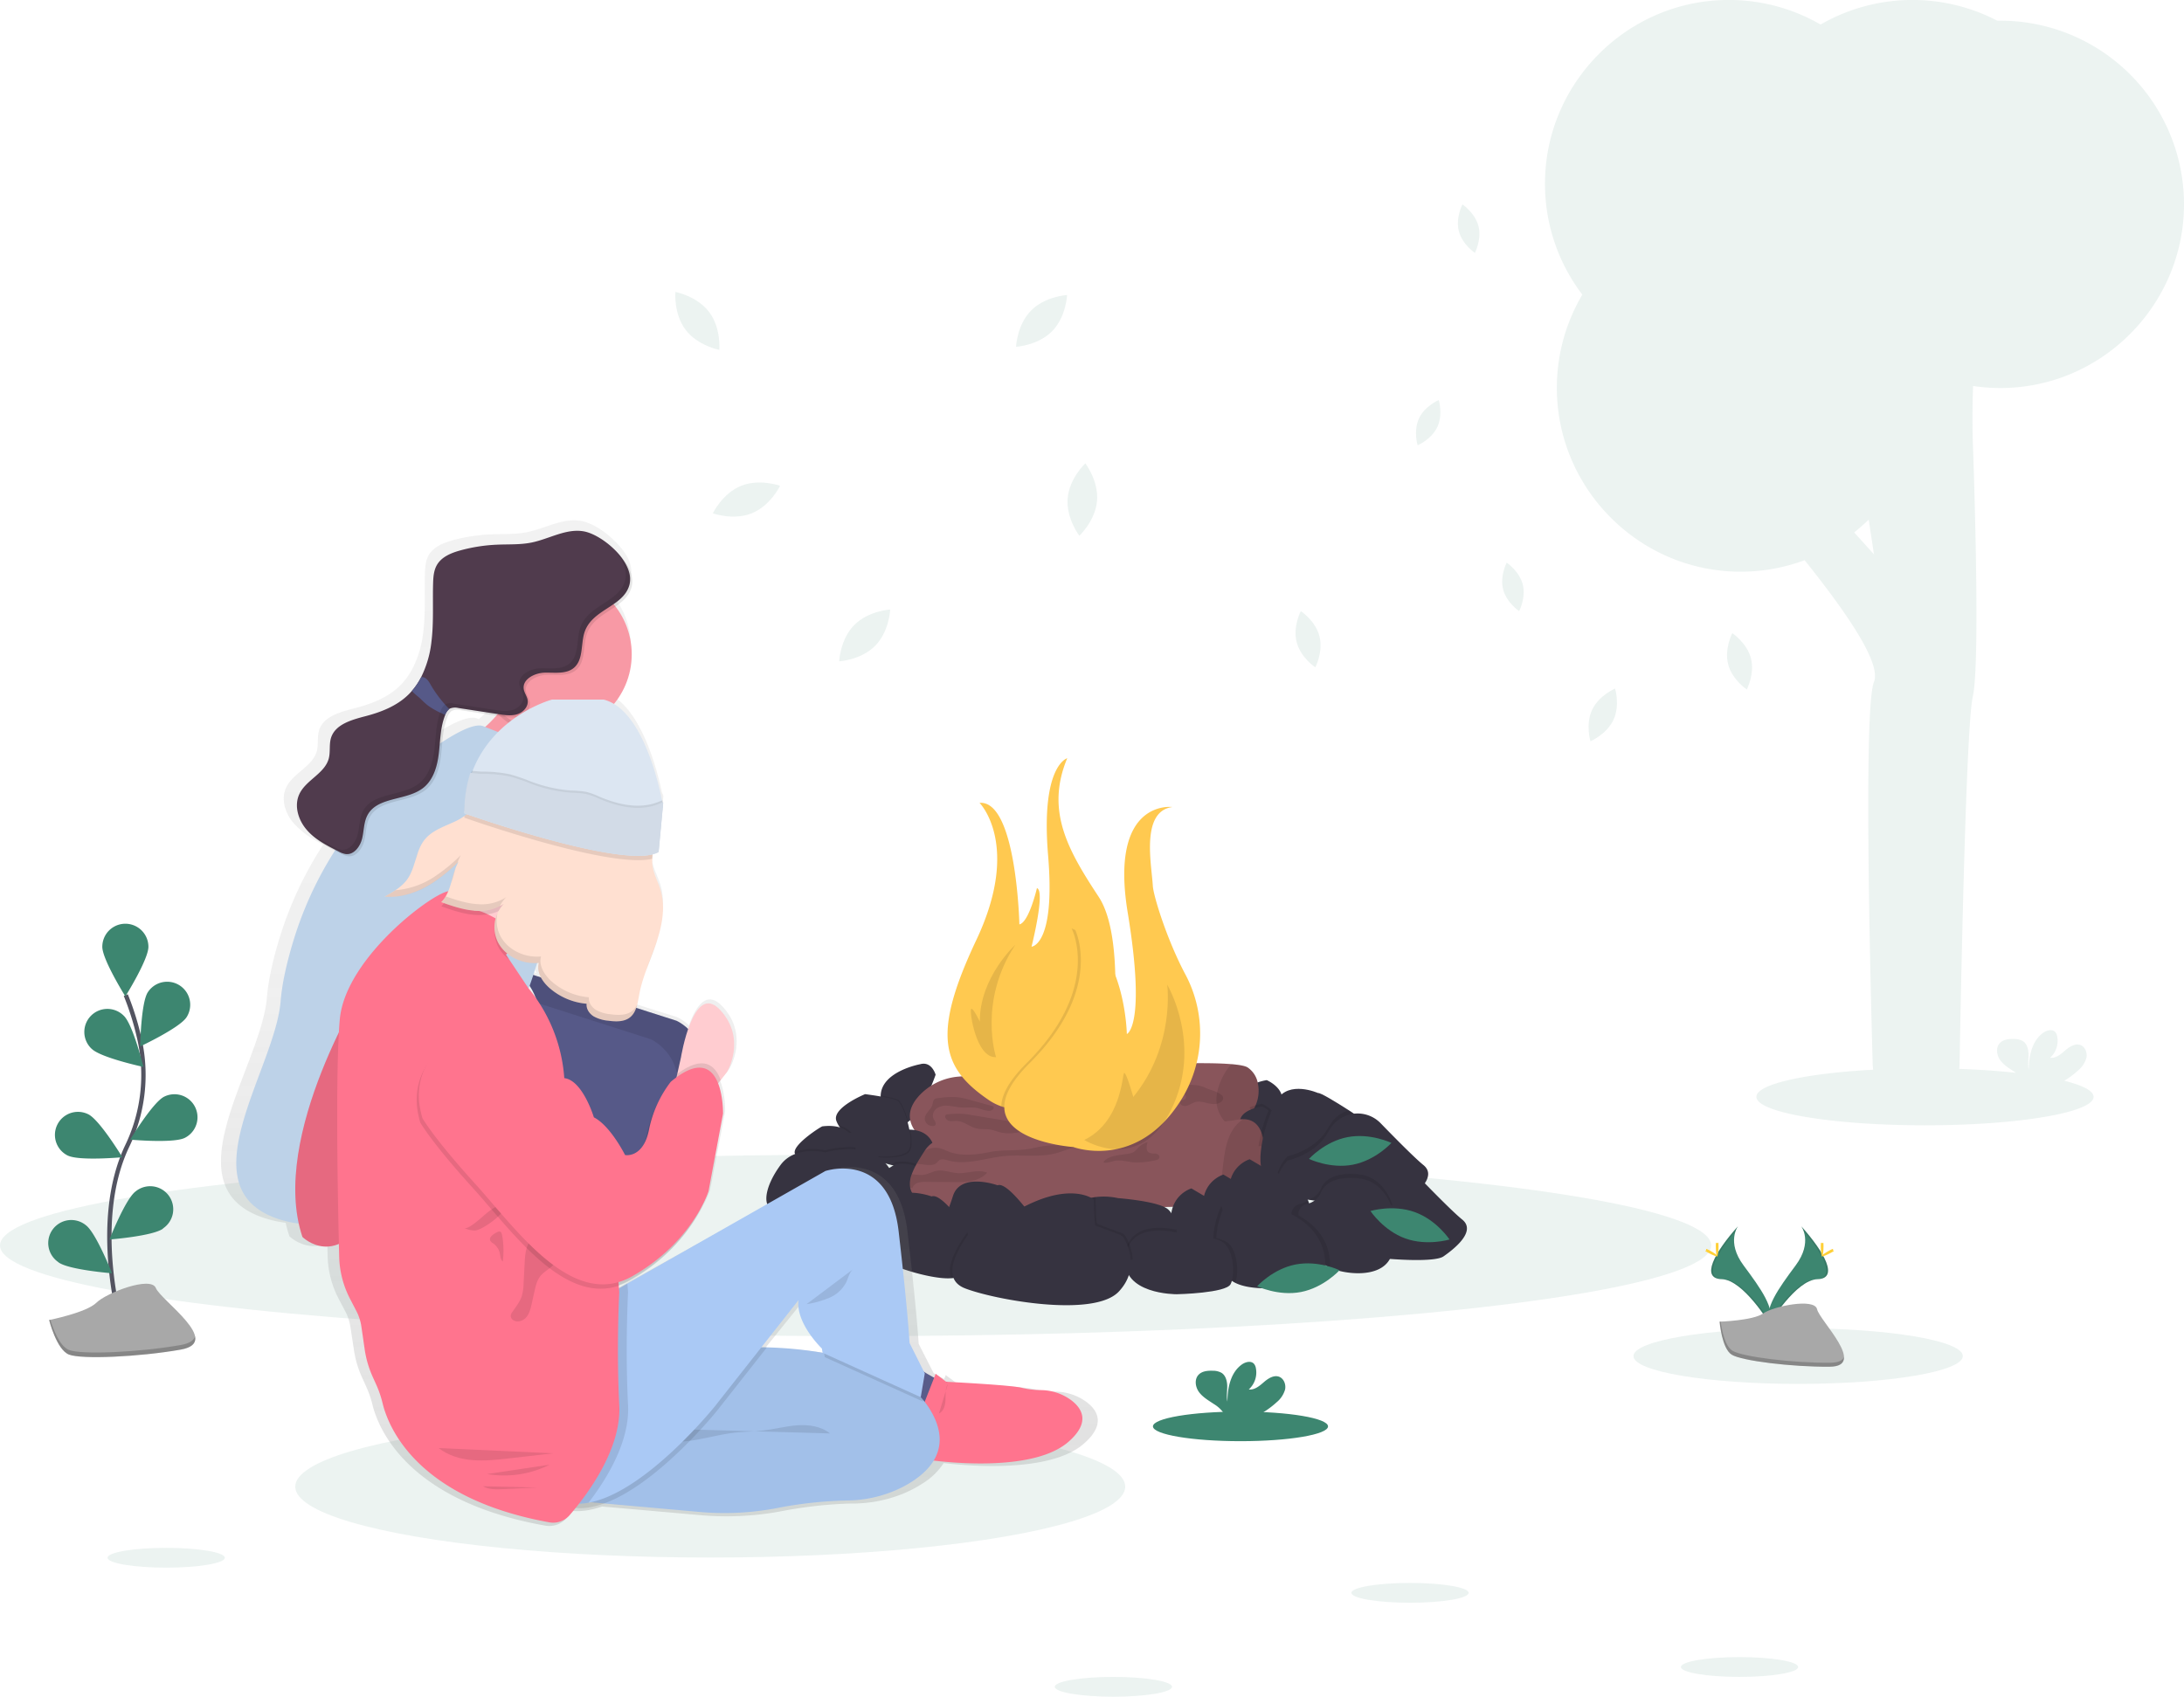 <svg id="8b0efd5e-619a-464c-9591-bf277b0ba358" xmlns="http://www.w3.org/2000/svg" xmlns:xlink="http://www.w3.org/1999/xlink" width="1003.17" height="779.53" viewBox="0 0 1003.17 779.53"><defs><linearGradient id="8358023a-55f2-438a-90c0-a1f9dd33c109" x1="401.27" y1="761.32" x2="401.27" y2="299.32" gradientUnits="userSpaceOnUse"><stop offset="0" stop-color="gray" stop-opacity="0.25"/><stop offset="0.54" stop-color="gray" stop-opacity="0.12"/><stop offset="1" stop-color="gray" stop-opacity="0.1"/></linearGradient></defs><title>campfire</title><ellipse cx="825.94" cy="623.03" rx="75.64" ry="12.79" fill="#3d8670" opacity="0.1"/><ellipse cx="326.23" cy="683.03" rx="190.62" ry="32.56" fill="#3d8670" opacity="0.1"/><ellipse cx="392.99" cy="572.19" rx="392.99" ry="41.68" fill="#3d8670" opacity="0.1"/><path d="M528.16,554s-5.62,16.7-12.57,21.61c-3.23,2.29-6.76,2-10.13-3.69a15.51,15.51,0,0,1-2.53-8.31c.32-11.18,18.09-14.43,18.09-14.43C526.42,547.62,528.16,554,528.16,554Z" transform="translate(-98.41 -60.23)" fill="#363340"/><path d="M686,569.53a18.54,18.54,0,0,1-2,2.7c-4,4.53-7.88,2.72-11.65-3.19q-.61-1-1.23-2.07c-4.76-8.6,9.15-10.49,9.15-10.49S691.09,561.11,686,569.53Z" transform="translate(-98.41 -60.23)" fill="#363340"/><path d="M663.42,577.71l-.23,0c-30.52,6.42-116.06,22.75-136.86,9-14.31-9.47-10.73-18.19-4.85-24a27.73,27.73,0,0,1,17.27-7.85C562,553,639,547,664.11,549.15c3.73.32,6.31.81,7.4,1.53a11.14,11.14,0,0,1,4.65,7.22A16.72,16.72,0,0,1,663.42,577.71Z" transform="translate(-98.41 -60.23)" fill="#89555b"/><path d="M663.42,577.71a15.42,15.42,0,0,1-5.95-9.1c-1-4.78.54-9.73,2.79-14.05a22,22,0,0,1,3.85-5.41c3.73.32,6.31.81,7.4,1.53a11.14,11.14,0,0,1,4.65,7.22A16.72,16.72,0,0,1,663.42,577.71Z" transform="translate(-98.41 -60.23)" opacity="0.1"/><path d="M523.19,574.06c.16-2.48,2.94-4,3.56-6.43.21-.8.21-1.73.81-2.28a2.74,2.74,0,0,1,1.56-.54,38.16,38.16,0,0,1,9.11-.48,37.32,37.32,0,0,1,5.91,1.3l9.74,2.69a1.56,1.56,0,0,1,.75.37c.64.7-.44,1.72-1.38,1.84-2,.24-3.87-.77-5.82-1.2-2.58-.57-5.26-.11-7.89-.32-1.9-.14-3.76-.63-5.66-.76a7.65,7.65,0,0,0-5.41,1.36c-1.47,1.21-2.12,3.55-1,5.1s1.19,3.24-1.44,2.78A3.45,3.45,0,0,1,523.19,574.06Z" transform="translate(-98.41 -60.23)" opacity="0.1"/><path d="M534.18,575.15c1.18.38,2.46.05,3.7.09,3.24.1,5.88,2.65,9,3.42,2.09.5,4.31.19,6.44.55,1.55.26,3,.88,4.55,1.25,4.84,1.19,9.92-.12,14.63-1.71-.35-1.47-2.13-2-3.62-2.22l-24.25-4a31.85,31.85,0,0,0-9.08-.48c-.79.09-2.57,0-2.92.7C532.19,573.68,533.4,574.91,534.18,575.15Z" transform="translate(-98.41 -60.23)" opacity="0.1"/><path d="M641.43,558.5c-2.85-.25-5.58-1.25-8.4-1.75s-5.94-.42-8.26,1.25c4.48,3.11,10.25,3.45,15.65,4.24a4.51,4.51,0,0,1,2,.62,1.63,1.63,0,0,1,.69,1.82c-.36.91-1.58,1-2.56,1a1.85,1.85,0,0,0,1,2.49,3.88,3.88,0,0,0,3-.3,21.89,21.89,0,0,1,2.78-1.29c2-.6,4.15.11,6.2.57s4.47.57,6-.89a2.15,2.15,0,0,0,.72-1.41c.13-2.53-6.33-3.91-8.15-4.82C648.64,558.26,645.15,558.83,641.43,558.5Z" transform="translate(-98.41 -60.23)" opacity="0.1"/><path d="M526.81,596.12c-.43.76-2.15,1.11-4.53,1.16a63.65,63.65,0,0,1-14.67-1.88c-3.24-.8-5.95-1.77-7.16-2.76a1.78,1.78,0,0,1-.64-1c-.82-3.95,12.05-12.16,12.72-12.24a25.15,25.15,0,0,1,4-.17C530,579.83,528.32,593.43,526.81,596.12Z" transform="translate(-98.41 -60.23)" fill="#363340"/><path d="M522.28,597.28a63.65,63.65,0,0,1-14.67-1.88,14.5,14.5,0,0,1,2.27-1.32C516.19,593.35,520,594.87,522.28,597.28Z" transform="translate(-98.41 -60.23)" opacity="0.1"/><path d="M509.88,595.06c-.73.09-16.11,9.94-12.08,13.24s24.71,6.41,26.36,3.48S527.64,593,509.88,595.06Z" transform="translate(-98.41 -60.23)" fill="#363340"/><path d="M684,572.23c-4,4.53-7.88,2.72-11.65-3.19a22.09,22.09,0,0,1,5.72-1.69,15.9,15.9,0,0,1,3,1.83A11.55,11.55,0,0,1,684,572.23Z" transform="translate(-98.41 -60.23)" opacity="0.1"/><path d="M683.77,581.62c-2.48,4.06-4.91,5.61-7.29,5.16-2.57-.48-5.08-3.27-7.54-7.72-4.76-8.61,9.15-10.49,9.15-10.49a15.9,15.9,0,0,1,3,1.83C683.88,572.49,687,576.29,683.77,581.62Z" transform="translate(-98.41 -60.23)" fill="#363340"/><path d="M676.55,604.87c-1.69,5.13-10,6.58-16,7.57a40.1,40.1,0,0,0-5.12,1c-4.4,1.47-36.44,1.47-36.44,1.47H549.58s-17,4.57-27.28-1.83c-3.58-2.24-5.32-4.65-5.82-7.27a11.78,11.78,0,0,1,.75-6.15,32.28,32.28,0,0,1,2.26-4.77c1.08-1.9,2.35-3.9,3.69-6l.06-.09c6.39-9.76,19.22-3.39,25.24-3.94S565,583.26,565,583.26s84.94-5.67,101.9-8.6a15.19,15.19,0,0,1,2.5-.23C683.29,574.44,678.71,598.28,676.55,604.87Z" transform="translate(-98.41 -60.23)" fill="#89555b"/><path d="M551.84,599c-4.31,4.7-11,4.37-17,4.32l-10.92-.1a11.73,11.73,0,0,0-3.79.38,4,4,0,0,0-2.67,2.52c-.31-.08-.63-.17-.94-.28a11.78,11.78,0,0,1,.75-6.15,33.59,33.59,0,0,0,4.9.38c2.26-.21,4.28-1.54,6.52-1.92,3.18-.55,6.36.87,9.59,1.06C542.81,599.47,547.59,597.29,551.84,599Z" transform="translate(-98.41 -60.23)" opacity="0.1"/><path d="M592.31,587.4c-2.89.47-5.58,1.74-8.39,2.53-7.76,2.2-16.06.66-24.09,1.43-8.7.84-17.5,4.37-25.93,2-1.39-.38-3-.88-4.16,0a13.14,13.14,0,0,0-1,1.06c-1.34,1.27-3.43,1.14-5.27.93l-3.93-.45c1.08-1.9,2.35-3.9,3.69-6l.06-.09a10.64,10.64,0,0,1,5.66-1.24c2.31.24,4.36,1.58,6.59,2.24,5.6,1.65,12,.84,17.56-.29,6.11-1.22,12.45-.38,18.63-1.56,1.85-.35,3.68-.79,5.54-1.09A39.12,39.12,0,0,1,592.31,587.4Z" transform="translate(-98.41 -60.23)" opacity="0.1"/><path d="M616.91,590.25a6.62,6.62,0,0,0,2.32-.77,9.9,9.9,0,0,0,1.85-1.81,9.78,9.78,0,0,1,4.44-2.68c-.51,1.67-.83,3.9.67,4.8a6.73,6.73,0,0,0,2.85.43c1,.1,2.06.79,1.91,1.74s-1.21,1.23-2.09,1.39a36,36,0,0,1-9.79.9c-3.17-.3-6.41-1.42-9.46-.5-1.47.45-6.55,1.66-3.05-.9C609.19,590.93,613.8,590.88,616.91,590.25Z" transform="translate(-98.41 -60.23)" opacity="0.1"/><path d="M676.55,604.87c-1.69,5.13-10,6.58-16,7.57a9.84,9.84,0,0,1-1-2.25,14.94,14.94,0,0,1-.24-5.17q.39-5.52,1.08-11c.64-5.09,1.52-10.3,4.23-14.65a16.25,16.25,0,0,1,4.77-4.93C683.29,574.44,678.71,598.28,676.55,604.87Z" transform="translate(-98.41 -60.23)" opacity="0.1"/><path d="M664.85,629.19a57.6,57.6,0,0,1-9.2,2.78c-7.58,1.6-17.33,1.77-19-7.24-2.74-15.08,9-18.5,9-18.5l13.73,8.1Z" transform="translate(-98.41 -60.23)" fill="#363340"/><path d="M637.8,634.68c-1.51,2.77-12.31,3.9-19.13,4.33-1.32.08-2.5.14-3.42.18l-2.16.07c-.73,0-25.26,0-23.62-16.85.82-8.36,6.37-11.3,11.76-12.15a30.87,30.87,0,0,1,10.76.44s17.39,1.28,22.41,4.75c2.57,1.77,4,5.73,4.44,9.7C639.28,628.92,638.88,632.72,637.8,634.68Z" transform="translate(-98.41 -60.23)" fill="#363340"/><path d="M515.59,575.58c-3.23,2.29-6.76,2-10.13-3.69a15.51,15.51,0,0,1-2.53-8.31c3.17.55,6.52,1.24,7.9,1.93S514.28,570.69,515.59,575.58Z" transform="translate(-98.41 -60.23)" opacity="0.1"/><path d="M516,589.43c-2.26,2.75-10.58,3.08-16.22,2.21-.82-3.95,12.05-12.16,12.72-12.24a25.15,25.15,0,0,1,4-.17C517.36,583.52,517.49,587.65,516,589.43Z" transform="translate(-98.41 -60.23)" opacity="0.1"/><path d="M515.54,588.94c-3.46,4.21-21.06,2.75-21.61,0a6.64,6.64,0,0,0-1.94-2.7c-2.34-2.33-6.18-5.36-8.33-8.84a11.71,11.71,0,0,1-1.08-2.19c-2.2-6,13.18-12.29,13.18-12.29s11.9,1.49,14.83,3S519,584.73,515.54,588.94Z" transform="translate(-98.41 -60.23)" fill="#363340"/><path d="M492,586.24c-2.34-2.33-6.18-5.36-8.33-8.84A10.12,10.12,0,0,1,492,586.24Z" transform="translate(-98.41 -60.23)" opacity="0.1"/><path d="M490.45,594.43c-1.65,2.93-22.34-.18-26.36-3.48a1.72,1.72,0,0,1-.68-1.37c0-4.07,12.11-11.79,12.76-11.87,11.14-1.3,14.57,4.46,15.17,9.65A13.67,13.67,0,0,1,490.45,594.43Z" transform="translate(-98.41 -60.23)" fill="#363340"/><path d="M500.84,597.58c-1.65,2.92-22.33-.18-26.36-3.48a1.72,1.72,0,0,1-.67-1.38c0-4.06,12.11-11.79,12.75-11.86,11.14-1.3,14.57,4.45,15.17,9.65A13.67,13.67,0,0,1,500.84,597.58Z" transform="translate(-98.41 -60.23)" fill="#363340"/><path d="M490.45,594.43c-1.65,2.93-22.34-.18-26.36-3.48a1.72,1.72,0,0,1-.68-1.37c6.62-2.68,14-.85,14-.85a43.26,43.26,0,0,1,13.91-1.37A13.67,13.67,0,0,1,490.45,594.43Z" transform="translate(-98.41 -60.23)" opacity="0.1"/><path d="M511.14,612.44a21.66,21.66,0,0,1-1.63,2,46.33,46.33,0,0,1-10,8.33c-3.05,1.91-9.87,1.71-17.42.58-12.69-1.9-27.43-6.41-29.72-7.9-3.66-2.38-2.2-10.81,4.58-20s20.48-5.79,20.48-5.79C512.56,581.14,511.14,612.44,511.14,612.44Z" transform="translate(-98.41 -60.23)" fill="#363340"/><path d="M509.51,614.48a46.33,46.33,0,0,1-10,8.33c-3.05,1.91-9.87,1.71-17.42.58a25.64,25.64,0,0,1-.37-6.47c.73-15.38,12.44-12.49,12.44-12.49S504,608.82,509.51,614.48Z" transform="translate(-98.41 -60.23)" opacity="0.1"/><path d="M498.89,630.63a14.71,14.71,0,0,1-3.44.39c-6.05-.18-14.47,2-13.73-13.36s12.44-12.5,12.44-12.5a69.45,69.45,0,0,1,11.81,7,24.53,24.53,0,0,1,5.8,5.86C515.48,623.81,505.7,629.18,498.89,630.63Z" transform="translate(-98.41 -60.23)" fill="#363340"/><path d="M683.77,581.62c-2.48,4.06-4.91,5.61-7.29,5.16a71.71,71.71,0,0,1,4.66-16.38C683.88,572.49,687,576.29,683.77,581.62Z" transform="translate(-98.41 -60.23)" opacity="0.1"/><path d="M727.89,576.93s-15.38,18.78-16.11,19.52c-.56.56-17.15,4.61-26.71,4.42-2.83-.06-5-.49-6-1.49-4.38-4.4.35-24.54,5.84-33.75s18.86-3.24,18.86-3.24c1.18-.2,8.13,4.06,14.28,8C723.24,573.77,727.89,576.93,727.89,576.93Z" transform="translate(-98.41 -60.23)" fill="#363340"/><path d="M727.89,576.93s-15.38,18.78-16.11,19.52c-.56.56-17.15,4.61-26.71,4.42.18-4.62,4.74-9.39,4.74-9.39s12.64-2.66,18.31-12.51a34.21,34.21,0,0,1,2-3.09A14.52,14.52,0,0,1,718,570.4C723.24,573.77,727.89,576.93,727.89,576.93Z" transform="translate(-98.41 -60.23)" opacity="0.1"/><path d="M743.64,612.44c-1,.69-3,1.15-5.66,1.41-8.74.84-24.93-.4-38.75-2.45-1.46-.22-2.89-.44-4.29-.67-18.67-3.12-5.13-17.29-5.13-17.29s12.64-2.67,18.31-12.52a32.68,32.68,0,0,1,2-3.08,14.72,14.72,0,0,1,22.48-1.53c6.94,7.15,15.79,16.09,19.63,19.19C759,601,748.21,609.26,743.64,612.44Z" transform="translate(-98.41 -60.23)" fill="#363340"/><path d="M761.43,637.47c-1,.69-3,1.15-5.66,1.4-8.74.85-24.92-.4-38.75-2.44-1.46-.22-2.89-.44-4.29-.68-18.67-3.11-5.12-17.29-5.12-17.29s12.63-2.66,18.31-12.51a34.14,34.14,0,0,1,2-3.09,14.75,14.75,0,0,1,22.49-1.53c6.93,7.16,15.78,16.1,19.63,19.2C776.81,626,766,634.29,761.43,637.47Z" transform="translate(-98.41 -60.23)" fill="#363340"/><path d="M702.6,621a56.91,56.91,0,0,1-8.45,2.62c-7.66,1.74-18,2.24-19.71-7.08-2.75-15.08,9-18.5,9-18.5l13.73,8.1,2.05,5.58Z" transform="translate(-98.41 -60.23)" fill="#363340"/><path d="M691.6,615.79a58.36,58.36,0,0,1-8.45,2.62c-7.66,1.74-18,2.23-19.71-7.08-2.75-15.08,9-18.5,9-18.5l13.73,8.1,2.05,5.58Z" transform="translate(-98.41 -60.23)" fill="#363340"/><path d="M679.53,622.82a57.6,57.6,0,0,1-8.45,2.63c-7.66,1.73-18,2.23-19.72-7.09-2.74-15.07,9-18.49,9-18.49l13.73,8.1,2.06,5.58Z" transform="translate(-98.41 -60.23)" fill="#363340"/><path d="M702.6,621a56.91,56.91,0,0,1-8.45,2.62l-1.75-2.73a5,5,0,0,1-.77-2.23,4.92,4.92,0,0,1,3.88-5.28,8.91,8.91,0,0,0,3.68-1.66Z" transform="translate(-98.41 -60.23)" opacity="0.1"/><path d="M738,613.85c-8.74.84-24.93-.4-38.75-2.45a8.83,8.83,0,0,0,6-5.25c4-9.07,18.86-6.12,18.86-6.12C731.05,601.38,735.69,607,738,613.85Z" transform="translate(-98.41 -60.23)" opacity="0.1"/><path d="M736.86,638.55c-4.82,9.09-20.76,7.17-27.6,4.14-2-.88-3.19-1.85-3.15-2.67.11-2.22-5.84-11.88-10.53-19.15a4.92,4.92,0,0,1,3.1-7.51,8.83,8.83,0,0,0,6.51-5.38c4-9.07,18.86-6.12,18.86-6.12C738.88,604.71,743.09,626.84,736.86,638.55Z" transform="translate(-98.41 -60.23)" fill="#363340"/><path d="M664.85,629.19a57.6,57.6,0,0,1-9.2,2.78c0-1,0-2.06.07-3.09a40.5,40.5,0,0,1,3.66-14.55Z" transform="translate(-98.41 -60.23)" opacity="0.1"/><path d="M709.26,642.69c-2-.88-3.19-1.85-3.15-2.67.11-2.22-5.84-11.88-10.53-19.15a4.91,4.91,0,0,1-.78-2.23C707.55,625.67,709.66,635.91,709.26,642.69Z" transform="translate(-98.41 -60.23)" opacity="0.1"/><path d="M705.38,649.72c-.55-.37-27.65,5.67-39.37,0l-.23-.12c-7-3.56-9.26-12.09-8.72-20.6a40.4,40.4,0,0,1,3.83-14.88c5.31-10.71,17.86,2.4,17.86,2.4l11.25.8C714,628.48,705.92,650.09,705.38,649.72Z" transform="translate(-98.41 -60.23)" fill="#363340"/><path d="M637.8,634.68c-1.51,2.77-12.31,3.9-19.13,4.33-1.32.08-2.5.14-3.42.18a15.13,15.13,0,0,1,0-2.41c1.65-16.84,22.52-11.71,22.52-11.71l1,.08C639.28,628.92,638.88,632.72,637.8,634.68Z" transform="translate(-98.41 -60.23)" opacity="0.1"/><path d="M665.78,649.6c-7-3.56-9.26-12.09-8.72-20.6a17.42,17.42,0,0,1,5,2C666.82,634.33,667.59,645.08,665.78,649.6Z" transform="translate(-98.41 -60.23)" opacity="0.1"/><path d="M637.82,626.29S617,621.16,615.3,638s22.89,16.85,23.62,16.85,22.52-.55,24.71-4.58,1.61-15.77-3.4-19.23S637.82,626.29,637.82,626.29Z" transform="translate(-98.41 -60.23)" fill="#363340"/><path d="M498.89,630.63c.93-3.92,3.6-8.9,5.72-15.72a9.13,9.13,0,0,1,1.36-2.78,24.53,24.53,0,0,1,5.8,5.86C515.48,623.81,505.7,629.18,498.89,630.63Z" transform="translate(-98.41 -60.23)" opacity="0.1"/><path d="M538.23,646.79a7.59,7.59,0,0,1-2.88.7c-9.26.76-31-6.18-34.28-10.4-3.67-4.76,1.28-11,4.76-22.18s20.5-5,20.5-5c3.84-1.55,12.45,10,15.19,13.39a7.86,7.86,0,0,1,1.23,3.06C544.12,632.42,543.31,644.1,538.23,646.79Z" transform="translate(-98.41 -60.23)" fill="#363340"/><path d="M568.51,641.68a7.78,7.78,0,0,1-2.88.7c-9.26.76-31-6.19-34.29-10.41-3.66-4.76,1.29-11,4.76-22.18s20.51-5,20.51-5c3.84-1.54,12.45,10,15.19,13.4a7.79,7.79,0,0,1,1.23,3.06C574.4,627.3,573.59,639,568.51,641.68Z" transform="translate(-98.41 -60.23)" fill="#363340"/><path d="M538.23,646.79a7.59,7.59,0,0,1-2.88.7c-2.52-6.13,3.33-15.43,7.4-21.13C544.12,632.42,543.31,644.1,538.23,646.79Z" transform="translate(-98.41 -60.23)" opacity="0.1"/><path d="M618.67,639c-3.08.19-5.35.25-5.58.25-.73,0-25.26,0-23.62-16.85.82-8.36,6.37-11.3,11.76-12.15.31.2.46.32.46.32s0,11.68.76,12c.59.24,7.86,2.94,10.91,4.07a4.29,4.29,0,0,1,2.2,1.87A23.3,23.3,0,0,1,618.67,639Z" transform="translate(-98.41 -60.23)" opacity="0.1"/><path d="M600.84,611.32s-11.35-9.38-37.16,6.18c0,0-13.18-.11-17.58,5.8s-17.94,23.62-4.39,28.86,59.31,13.67,70.66,1.4c9.19-9.92,4.47-20.6,2.33-24.32a4.19,4.19,0,0,0-2.2-1.86c-3-1.13-10.31-3.83-10.91-4.08S600.84,611.32,600.84,611.32Z" transform="translate(-98.41 -60.23)" fill="#363340"/><path d="M610.75,512.57c0,5.92-.22,11.75-.57,17.1a43.2,43.2,0,0,1-37,40.05,31.61,31.61,0,0,1-14.85-1.19,24.59,24.59,0,0,1-5.74-2.9c-21.56-14.71-26.4-29.78-5.72-73.54s1.47-63,1.47-63c17-1.29,18.3,55.84,18.3,55.84,4.4-.92,8.06-16.66,8.06-16.66,4,1.28-2.48,26.9-2.48,26.9s11.08-.54,7.61-41.92,8.79-44.67,8.79-44.67c-10.07,24.17.36,42.29,14.46,63.71C609,481.33,610.72,497.2,610.75,512.57Z" transform="translate(-98.41 -60.23)" fill="#ffc950"/><path d="M564.78,494.29s-16.48,15-16.3,35.33c0,0-3.11-6.59-4-5.85s2.21,22.7,11.45,22.15C555.9,545.92,547.57,520.29,564.78,494.29Z" transform="translate(-98.41 -60.23)" opacity="0.1"/><path d="M610.75,512.57c0,5.92-.22,11.75-.57,17.1a43.2,43.2,0,0,1-37,40.05,31.61,31.61,0,0,1-14.85-1.19c.11-5.12,3.33-11.6,11.6-19.83,34.93-34.77,20.69-61.92,20.69-61.92C601.57,491,607.52,502.08,610.75,512.57Z" transform="translate(-98.41 -60.23)" opacity="0.1"/><path d="M636.91,431s-29.11-3.85-20.51,48.51S616,535.3,616,535.3s-.74-39.54-24-48.51c0,0,14.24,27.14-20.68,61.9s20.11,38.53,20.11,38.53,26.94,10.14,47.07-18.05l.6-.84A57.68,57.68,0,0,0,642.93,508c-8.56-16.07-14.74-36.26-15-40.78C627.39,457.49,622.26,433,636.91,431Z" transform="translate(-98.41 -60.23)" fill="#ffc950"/><path d="M634.53,512.6s3.84,27.8-15.57,51.61c0,0-3.29-11.7-4.21-11s-1.12,22.34-18.31,30.76c0,0,25.27,15.94,39.92-13.91S634.53,512.6,634.53,512.6Z" transform="translate(-98.41 -60.23)" opacity="0.1"/><path d="M597.26,704.19a24.94,24.94,0,0,0-14.13-4.62,41,41,0,0,1-9-1c-4.55-1.27-32.67-2.7-36-2.86a.43.43,0,0,0-.32,0l-5-3.72-.72,1.81c-1.59-.81-3.29-1.79-4.84-2.72l-6.88-13.46s-.69-13.85-5.18-51.88-34.9-28.21-34.9-28.21L386,649.92l-4,2.21-.1-1.22a31.16,31.16,0,0,0,5.38-2.38c20.87-11.55,30.57-27.22,34.31-34.9a46.61,46.61,0,0,0,3-6.67l6.91-36.16s.15-7.92-2.35-14.14l1.23-1.52,3-3.78s9.5-15.37-3.28-28.89c-7.22-7.63-12.23.4-15.23,8.85a21.14,21.14,0,0,0-5.57-3.83l-19.1-6c.21-.6.39-1.21.55-1.84a2,2,0,0,1-.11.2c.41-1.56.67-3.18,1-4.72a78,78,0,0,1,3.86-12.72c-.3.86-.61,1.72-.9,2.6,1.64-4.57,3.55-9.07,5.14-13.65.24-.68.46-1.36.68-2.05-.16.44-.33.89-.5,1.33,2.63-7.73,4.22-16.12,1.85-23.9-1.28-4.17-3.67-8.07-4-12.4a19.78,19.78,0,0,1,0-2.31c0-.68.1-1.38.17-2.07l.39-.1c.18,0,.34-.1.5-.15l.42-.13.54-.22.29-.12q.39-.18.75-.39L403,427.2h0l.12-1.31,0-.19-.17.07-.18-.95-.19.08c-1.89-9.17-8.6-36.56-22.88-45a35.87,35.87,0,0,0,.71-45.38c3.43-2.31,6.43-4.87,7.61-8.84,1.67-5.6-2.09-12-7.34-16.92-.16-.17-.32-.33-.49-.49l-.14-.14c-.32-.32-.66-.63-1-.94h0c-4.3-3.88-9.47-6.79-13.47-7.58-8.49-1.66-16.67,3.44-25.15,5.13-5.42,1.08-11,.75-16.54,1a79.89,79.89,0,0,0-17.13,2.59c-4.4,1.17-9.07,3-11.36,6.85-1.52,2.58-1.74,5.69-1.82,8.67-.27,9.12.36,18.3-.82,27.35a48,48,0,0,1-4.88,16.21,32.41,32.41,0,0,1-4.43,6.43,25.27,25.27,0,0,1-1.83,1.91c-5.42,5.07-12.65,7.88-19.9,9.76C255,387.26,247,389.28,245,395.69c-1,3.11-.24,6.55-1.1,9.69-1.94,7-10.85,10-14,16.55-2.61,5.43-.49,12.12,3.53,16.65l.09.09h0c.57.63,1.17,1.21,1.78,1.78,3.26,3.31,7.36,5.69,11.57,7.83a169.69,169.69,0,0,0-20.08,43c-2.9,9.49-5.1,18.94-5.77,27.17-2.59,31.94-46.35,88.17.29,101.85a50.78,50.78,0,0,0,8.31,1.72,60,60,0,0,0,1.75,6.24s7.57,7.34,17.39,3.2c.05,2.18.1,4.22.15,6A44.2,44.2,0,0,0,254,657l3,5.69a22.27,22.27,0,0,1,2.36,7.19L261,680.53a46.72,46.72,0,0,0,3.71,12.55l1.86,4.11a46.86,46.86,0,0,1,2.92,8.39c2.62,10.71,15.8,44.31,79.4,55.58a10.52,10.52,0,0,0,9.7-3.39c.86-1,1.83-2.1,2.87-3.35a28.38,28.38,0,0,0,7.14-.38,41,41,0,0,0,6.29-1.67l45.42,4a136.41,136.41,0,0,0,20,.26,132.73,132.73,0,0,0,18.3-2.34A195.68,195.68,0,0,1,489.43,751l1.77,0a62.2,62.2,0,0,0,19.7-3.63,55.1,55.1,0,0,0,6.56-2.85c1.55-.8,3.1-1.69,4.6-2.66a31.28,31.28,0,0,0,9.81-9.43c12.4,1.45,48.82,4.4,64.18-8.75C606.54,714.65,602.66,708.16,597.26,704.19ZM302.31,383.3c.13-.08.27-.17.41-.24a6.68,6.68,0,0,1,4-.22l16.92,2.55a52.58,52.58,0,0,1-5.29,5.25l-.75-.29c-3.56-1.55-11,1.82-19.66,7.33a39.5,39.5,0,0,1,2.41-11.54.36.36,0,0,1,0-.09A6,6,0,0,1,302.31,383.3Zm36.77,129.14.45-1.18a30,30,0,0,1,2.75,5.21C341.28,515.12,340.23,513.77,339.08,512.44Zm2.45-6.91,1.61-4.92.7,0a9,9,0,0,0,1.06,6.74l-3.6-1.13C341.37,506,341.45,505.75,341.53,505.53ZM478.65,680.2l.32,1.95a192.57,192.57,0,0,0-26.48-2.51c-1,0-1.86,0-2.64,0l17.67-21.94C466.14,668.47,478.65,680.2,478.65,680.2Z" transform="translate(-98.41 -60.23)" fill="url(#8358023a-55f2-438a-90c0-a1f9dd33c109)"/><path d="M326.79,502.86l82.33,26.33s20.34,8.67,9.67,37.33-42.33,87.67-42.33,87.67l-53-27S375.46,514.86,326.79,502.86Z" transform="translate(-98.41 -60.23)" fill="#565988"/><path d="M326.79,502.86l82.33,26.33s20.34,8.67,9.67,37.33-42.33,87.67-42.33,87.67l-53-27S375.46,514.86,326.79,502.86Z" transform="translate(-98.41 -60.23)" opacity="0.1"/><path d="M314.94,511.34l82.33,26.33s20.34,8.67,9.67,37.34-42.33,87.66-42.33,87.66l-53-27S363.61,523.34,314.94,511.34Z" transform="translate(-98.41 -60.23)" fill="#565988"/><path d="M376.62,382.19c-5.35,2.84-9.42,8.49-12.46,14.74-6.05,12.43-8,27.26-8,27.26s-73-9.5-49.5-20.5a57.51,57.51,0,0,0,20.43-15.47c6-7.34,7.57-13.53,7.57-13.53S392.62,373.69,376.62,382.19Z" transform="translate(-98.41 -60.23)" fill="#f899a5"/><path d="M341,405.57c-4.85-3-8.81-7.59-14.35-9.23l-6.14-2.42c-3.89-1.72-12.5,2.73-22.27,9.44a167.36,167.36,0,0,0-65.36,90.07c-2.8,9.36-4.93,18.68-5.57,26.8-2.5,31.5-44.72,87,.28,100.46s81-43.5,81-43.5l19.31-34a190.32,190.32,0,0,0,15.7-35.72l14.68-45.6a51.6,51.6,0,0,0-11.06-51A32,32,0,0,0,341,405.57Z" transform="translate(-98.41 -60.23)" fill="#bdd2e8"/><path d="M376.62,382.19c-5.35,2.84-9.42,8.49-12.46,14.74a36.08,36.08,0,0,1-37.11-8.71c6-7.34,7.57-13.53,7.57-13.53S392.62,373.69,376.62,382.19Z" transform="translate(-98.41 -60.23)" opacity="0.1"/><circle cx="254.17" cy="300.6" r="36" fill="#f899a5"/><path d="M388.46,330.17c-3,10.19-17.82,11-20.81,22.38-1.4,5.33-.42,11.92-4.62,15.49-3.53,3-8.77,2.12-13.4,2.23s-10.35,3-9.65,7.55c.28,1.82,1.57,3.37,1.81,5.19.38,2.85-2,5.46-4.76,6.34s-5.69.45-8.53,0L310,386.52a6.3,6.3,0,0,0-3.85.21c-.14.07-.27.16-.4.24a6,6,0,0,0-1.86,2.71.36.36,0,0,0,0,.09c-2.23,5.48-2.21,11.58-2.9,17.46s-2.4,12.11-7,15.84c-7.58,6.15-21,4-25.71,12.53-1.81,3.29-1.66,7.27-2.55,10.91s-3.71,7.5-7.44,7.12a9.8,9.8,0,0,1-3.4-1.23c-5.28-2.67-10.69-5.45-14.58-9.91s-5.92-11.06-3.4-16.42c3-6.47,11.63-9.41,13.5-16.32.83-3.1.1-6.49,1.06-9.56,2-6.32,9.72-8.31,16.13-10,7-1.85,14-4.63,19.2-9.63a24,24,0,0,0,1.77-1.88,31.47,31.47,0,0,0,4.27-6.34,47.94,47.94,0,0,0,4.71-16c1.14-8.93.53-18,.79-27,.08-2.94.29-6,1.76-8.55,2.21-3.81,6.71-5.6,11-6.75a75.68,75.68,0,0,1,16.52-2.56c5.33-.24,10.73.08,16-1,8.18-1.67,16.08-6.7,24.27-5.06C376.66,307.24,391.42,320,388.46,330.17Z" transform="translate(-98.41 -60.23)" opacity="0.1"/><path d="M387.46,329.17c-3,10.19-17.82,11-20.81,22.38-1.4,5.33-.42,11.92-4.62,15.49-3.53,3-8.77,2.12-13.4,2.23s-10.35,3-9.65,7.55c.28,1.82,1.57,3.37,1.81,5.19.38,2.85-2,5.46-4.76,6.34s-5.69.45-8.53,0L309,385.52a6.3,6.3,0,0,0-3.85.21c-.14.07-.27.16-.4.24a6,6,0,0,0-1.86,2.71.36.36,0,0,0,0,.09c-2.23,5.48-2.21,11.58-2.9,17.46s-2.4,12.11-7,15.84c-7.58,6.15-21,4-25.71,12.53-1.81,3.29-1.66,7.27-2.55,10.91s-3.71,7.5-7.44,7.12a9.8,9.8,0,0,1-3.4-1.23c-5.28-2.67-10.69-5.45-14.58-9.91s-5.92-11.06-3.4-16.42c3-6.47,11.63-9.41,13.5-16.32.83-3.1.1-6.49,1.06-9.56,2-6.32,9.72-8.31,16.13-10,7-1.85,14-4.63,19.2-9.63a24,24,0,0,0,1.77-1.88,31.47,31.47,0,0,0,4.27-6.34,47.94,47.94,0,0,0,4.71-16c1.14-8.93.53-18,.79-27,.08-2.94.29-6,1.76-8.55,2.21-3.81,6.71-5.6,11-6.75a75.68,75.68,0,0,1,16.52-2.56c5.33-.24,10.73.08,16-1,8.18-1.67,16.08-6.7,24.27-5.06C375.66,306.24,390.42,319,387.46,329.17Z" transform="translate(-98.41 -60.23)" fill="#503b4d"/><path d="M304.79,386a6,6,0,0,0-1.86,2.71c-.63-.26-1.25-.56-1.86-.85a35.42,35.42,0,0,1-6-3.41,34.66,34.66,0,0,1-3.32-3c-1.19-1.16-3-2.42-4.15-3.78a31.47,31.47,0,0,0,4.27-6.34,2.77,2.77,0,0,1,1,.07c1.72.43,2.68,2.21,3.55,3.76A55.48,55.48,0,0,0,304.79,386Z" transform="translate(-98.41 -60.23)" fill="#565988"/><path d="M379.8,311.93c4.29,4.64,7.12,10.25,5.66,15.24-3,10.19-17.82,11-20.81,22.38-1.4,5.33-.42,11.92-4.62,15.49-3.53,3-8.77,2.12-13.4,2.23s-10.35,3-9.65,7.55c.28,1.82,1.57,3.37,1.81,5.19.38,2.85-2,5.46-4.76,6.34s-5.69.45-8.53,0L307,383.52a6.3,6.3,0,0,0-3.85.21c-.14.07-.27.16-.4.24a6,6,0,0,0-1.86,2.71.36.36,0,0,0,0,.09c-2.23,5.48-2.21,11.58-2.9,17.46s-2.4,12.11-7,15.84c-7.58,6.15-21,4-25.71,12.53-1.81,3.29-1.66,7.27-2.55,10.91s-3.71,7.5-7.44,7.12a9.8,9.8,0,0,1-3.4-1.23c-4.39-2.22-8.86-4.54-12.49-7.82,3.89,4.41,9.25,7.17,14.49,9.82a9.8,9.8,0,0,0,3.4,1.23c3.73.38,6.56-3.47,7.44-7.12s.74-7.62,2.55-10.91c4.71-8.55,18.13-6.38,25.71-12.53,4.6-3.73,6.3-10,7-15.84s.67-12,2.9-17.46a.36.36,0,0,1,0-.09,6,6,0,0,1,1.86-2.71c.13-.08.26-.17.4-.24a6.3,6.3,0,0,1,3.85-.21l18.46,2.84c2.84.44,5.8.87,8.53,0s5.14-3.49,4.76-6.34c-.24-1.82-1.53-3.37-1.81-5.19-.7-4.58,5-7.44,9.65-7.55s9.87.78,13.4-2.23c4.2-3.57,3.22-10.16,4.62-15.49,3-11.42,17.85-12.19,20.81-22.38C389.13,323.44,385.17,316.88,379.8,311.93Z" transform="translate(-98.41 -60.23)" opacity="0.1"/><path d="M432.36,552.73l-2.92,3.72-3.75,4.78-17.67-1,1.47-6.57,1.7-7.59s5.67-35.17,18-21.84S432.36,552.73,432.36,552.73Z" transform="translate(-98.41 -60.23)" fill="#ffccd0"/><path d="M517.52,687.07s12.83,8.83,15.5,8-3.17,17.33-7.75,18.17-9.58-2.5-9.58-2.5Z" transform="translate(-98.41 -60.23)" fill="#595c8a"/><path d="M528.19,691.4l4.83,3.67s30.33,1.5,35,2.83a38.86,38.86,0,0,0,8.7,1,23.7,23.7,0,0,1,13.63,4.56c5.22,3.91,9,10.31-1.16,19.18-18,15.75-66,8.09-66,8.09l-6.34-10.34Z" transform="translate(-98.41 -60.23)" fill="#ff748e"/><path d="M373.52,680.57l71-1.33s63-2,81.33,29c10.56,17.85-.88,28.85-12.48,35A57.25,57.25,0,0,1,488,749.59a187.82,187.82,0,0,0-31.45,3.26,128.76,128.76,0,0,1-37,2l-67.08-6Z" transform="translate(-98.41 -60.23)" fill="#aac9f5"/><path d="M513.37,743.2A57.13,57.13,0,0,1,488,749.59a186.52,186.52,0,0,0-31.44,3.25,128.48,128.48,0,0,1-37,2L375.8,751l-20.54-1.84-2.72-.24,1-3.24,20-65.09,71-1.34s2.31-.07,6.17,0a180.18,180.18,0,0,1,26.25,2.6c16.41,2.92,35,9,45.52,21.58a35.25,35.25,0,0,1,3.4,4.8C536.42,726.09,525,737.09,513.37,743.2Z" transform="translate(-98.41 -60.23)" opacity="0.05"/><path d="M479.66,718.8c-4.12-3.3-9.74-4.11-15-3.74s-10.4,1.77-15.64,2.39c-4.39.53-8.83.5-13.23,1-7.67.87-15.11,3.31-22.79,4s-16.14-.64-21.54-6.16" transform="translate(-98.41 -60.23)" opacity="0.1"/><path d="M450.69,679.25l-22.83,29S400.75,742.09,375.8,751a38.11,38.11,0,0,1-6.07,1.65,25.83,25.83,0,0,1-8.06.27,9,9,0,0,1-6.41-3.76,12.72,12.72,0,0,1-1.73-3.48l20-65.09,71-1.34S446.83,679.16,450.69,679.25Z" transform="translate(-98.41 -60.23)" opacity="0.1"/><path d="M522.46,703.43l-.12.71-45.1-20.4-.3-1.89C493.35,684.77,512,690.84,522.46,703.43Z" transform="translate(-98.41 -60.23)" opacity="0.1"/><path d="M523.19,691.23l-1.85,10.91-45.1-20.4-.31-1.94s-12.07-11.57-10.74-22.23l-38.33,48.66s-31.73,39.63-58.13,44.4a25.83,25.83,0,0,1-8.06.27c-27.48-3.67,14.85-94.67,14.85-94.67l11.06-6.29,90.94-51.71s29.34-9.68,33.67,27.83,5,51.17,5,51.17Z" transform="translate(-98.41 -60.23)" fill="#aac9f5"/><path d="M490.25,643.36c-1.76,1.55-2.21,4.07-3.24,6.19a15.62,15.62,0,0,1-7.82,7,46.34,46.34,0,0,1-10.32,2.87" transform="translate(-98.41 -60.23)" opacity="0.1"/><path d="M266.66,511.4s-44.94,70.7-29.33,117.13c0,0,16.08,16,31.46-12.82S266.66,511.4,266.66,511.4Z" transform="translate(-98.41 -60.23)" fill="#ff748e"/><path d="M266.66,511.4s-44.94,70.7-29.33,117.13c0,0,16.08,16,31.46-12.82S266.66,511.4,266.66,511.4Z" transform="translate(-98.41 -60.23)" opacity="0.1"/><circle cx="259.22" cy="378.83" r="41.15" fill="#ffccd0"/><path d="M367.86,470c-6.29,2.61-18.85,12.89-28.08,20.89l-.26.23c-3.38,2.93-6.3,5.54-8.28,7.33l-.39.35-.56.5-1.77,1.62-21.33-3.33s-23.33-8.67-11.33-17.35a48.44,48.44,0,0,0,8.49-8.64l1.26-1.59h0c9.9-12.79,19.58-30.92,19.58-30.92S378.52,465.57,367.86,470Z" transform="translate(-98.41 -60.23)" fill="#ffccd0"/><path d="M368.73,750.63a25.83,25.83,0,0,1-8.06.27c-27.48-3.67,14.85-94.67,14.85-94.67l11.06-6.29.32,4s-1.38,25.33,0,52C387.7,722.74,376.84,740.11,368.73,750.63Z" transform="translate(-98.41 -60.23)" opacity="0.1"/><path d="M360.08,756.31a10,10,0,0,1-9.36,3.34c-61.36-11.11-74.08-44.25-76.6-54.81a47.54,47.54,0,0,0-2.82-8.28l-1.8-4a47.25,47.25,0,0,1-3.58-12.38l-1.52-10.49a22.39,22.39,0,0,0-2.28-7.09l-2.91-5.61a44.3,44.3,0,0,1-5-19.3c-.61-24.28-1.84-85.06.27-109.07,2.55-29,44.85-59.87,50.54-58.92a.7.7,0,0,1,.55.33h0c2.34,4.08,10.87,8.58,10.87,8.58,1.23-.27,3.46.48,6.07,1.73,1.28.61,2.66,1.34,4.06,2.13,6.4,3.62,13.17,8.44,13.17,8.44l-.26.23-8.28,7.33-.39.35,1.46,2.18,8.88,13.27a72.88,72.88,0,0,1,16.45,41.34l10.91,26.15a173.51,173.51,0,0,1,12.83,53.07l1.52,19.11s-1.38,25.33,0,52C383.88,726.3,367.73,747.48,360.08,756.31Z" transform="translate(-98.41 -60.23)" fill="#ff748e"/><path d="M311.65,624.44a12.38,12.38,0,0,0,4.79,1.15c3.55,0,16.68-9.65,12.61-11.39-2-.83-5.73,2.35-7.08,3.39C320.46,618.77,313.69,625.31,311.65,624.44Z" transform="translate(-98.41 -60.23)" opacity="0.1"/><path d="M325.56,627c-1.16.71-2.49,1.91-2,3.17a3.61,3.61,0,0,0,1.46,1.38,7.58,7.58,0,0,1,2.64,3.38,7.48,7.48,0,0,1,.36,1.25c.26,1.29.27,2.83,1.34,3.61a41,41,0,0,0-.11-10.84C328.78,626,328.51,625.2,325.56,627Z" transform="translate(-98.41 -60.23)" opacity="0.1"/><path d="M339.38,640.92l-.47,8.94a22.46,22.46,0,0,1-.81,5.78c-.87,2.72-2.73,5-4.34,7.35a3.39,3.39,0,0,0-.76,1.8,2.35,2.35,0,0,0,1.07,1.9c1.83,1.33,4.57.48,6.05-1.23s2-4,2.52-6.23l1.29-5.8c.57-2.56,1.2-5.23,2.92-7.2,2.33-2.68,6.61-4.12,7-7.65.37-3.19-2.79-5.55-5.56-7.18-3.61-2.12-5.21-3.93-7.32.53C339.69,634.67,339.53,638,339.38,640.92Z" transform="translate(-98.41 -60.23)" opacity="0.1"/><path d="M291.42,575.9s5,9,24.06,30,44.71,58.34,72.37,42.67,35-39,35-39l6.67-35.67s.67-35.33-24-14.66a53.17,53.17,0,0,0-10,22c-2.67,13.33-11,11.66-11,11.66s-6.66-13.42-14.33-17.33c0,0-5.11-17-13.56-18-2.4-.29-5.83-4.06-9.5-9.32-19.88-28.47-64.72-8.2-56.27,25.48C291,574.45,291.23,575.17,291.42,575.9Z" transform="translate(-98.41 -60.23)" opacity="0.1"/><path d="M429.44,556.45l-3.75,4.78-17.67-1,1.47-6.57C421.49,544.56,427,549.65,429.44,556.45Z" transform="translate(-98.41 -60.23)" opacity="0.1"/><path d="M292.42,573.9s5,9,24.06,30,44.71,58.34,72.37,42.67,35-39,35-39l6.67-35.67s.67-35.33-24-14.66a53.17,53.17,0,0,0-10,22c-2.67,13.33-11,11.66-11,11.66s-6.66-13.42-14.33-17.33c0,0-5.11-17-13.56-18-2.4-.29-5.83-4.06-9.5-9.32-19.88-28.47-64.72-8.2-56.27,25.48C292,572.45,292.23,573.17,292.42,573.9Z" transform="translate(-98.41 -60.23)" fill="#ff748e"/><path d="M352.54,727.93l-20.21,2.32c-5.58.63-11.19,1.27-16.79.82s-11.22-2.08-15.63-5.54" transform="translate(-98.41 -60.23)" opacity="0.1"/><path d="M350.82,733.18a46.56,46.56,0,0,1-28.67,4.28" transform="translate(-98.41 -60.23)" opacity="0.1"/><path d="M345.17,743.66l-15.62.74c-3.19.15-6.59.25-9.36-1.33" transform="translate(-98.41 -60.23)" opacity="0.1"/><path d="M309,458.08a11.62,11.62,0,0,1,5.18-5.15C312.49,454.66,310.77,456.39,309,458.08Z" transform="translate(-98.41 -60.23)" opacity="0.1"/><path d="M367.86,470c-6.29,2.61-18.85,12.89-28.08,20.89l-.26.23-8.28,7.33-.39.35,1.46,2.18a17.14,17.14,0,0,1-2-1.68,16,16,0,0,1-3-4,15.65,15.65,0,0,1-.64-12.86,13.91,13.91,0,0,1,3.21-5,18.4,18.4,0,0,1-7.27,2.83,24.54,24.54,0,0,1-5.8.31c-5.4-.34-10.58-2.15-15.68-3.94a15.14,15.14,0,0,0,3.28-5.09c.26-.63.49-1.28.71-1.93a.7.7,0,0,1,.55.33c9.9-12.79,19.58-30.92,19.58-30.92S378.52,465.57,367.86,470Z" transform="translate(-98.41 -60.23)" opacity="0.1"/><path d="M399.82,493.54c-2.65,7.82-6.24,15.38-7.77,23.48-.73,3.91-1.23,8.36-4.45,10.77-2.7,2-6.45,1.85-9.81,1.39a16.67,16.67,0,0,1-6.7-2c-2-1.25-3.49-3.48-3.22-5.79a29.72,29.72,0,0,1-17.09-7.26c-3.31-2.93-6.06-7.27-4.91-11.5-7.35.71-15.18-2.87-18.62-9.3a15.5,15.5,0,0,1,2.57-17.82,21.16,21.16,0,0,1-13.07,3.14c-5.4-.34-10.58-2.15-15.68-3.94,3.33-3.27,4.33-8.09,5.58-12.55a28,28,0,0,1,2.37-6A78.21,78.21,0,0,1,296.91,466c-6.47,4.13-14.16,6.86-21.84,6.16,3.86-2.14,7.84-4.38,10.4-7.93,3.93-5.47,3.8-13.12,8.08-18.34,3.68-4.49,9.75-6.16,15-8.8a22.89,22.89,0,0,0,3.22-2,16.86,16.86,0,0,0,4.2-4.27c1.35-2,1.23-4.92,2.57-6.8,2.48-3.46,11.91-.73,15.66-.26q9.69,1.23,19.24,3.27a226,226,0,0,1,37,11.31c2.55,1,5.24,2.22,6.74,4.49,2.26,3.42,1.07,7.77.85,11.93a19.1,19.1,0,0,0,0,2.27c.29,4.27,2.6,8.12,3.83,12.23C404.18,477.19,402.48,485.73,399.82,493.54Z" transform="translate(-98.41 -60.23)" fill="#ffe0d1"/><g opacity="0.1"><path d="M310.07,453.1A78.35,78.35,0,0,1,298,463a37.55,37.55,0,0,1-17.89,6.22c-1.59,1.07-3.28,2-4.95,2.94,7.68.7,15.36-2,21.84-6.16a76.54,76.54,0,0,0,11.53-9.35A23.8,23.8,0,0,1,310.07,453.1Z" transform="translate(-98.41 -60.23)"/><path d="M307.69,459.16a2.76,2.76,0,0,0,.08-.27c-.42,1.08-.77,2.18-1.08,3.27-.36,1.28-.71,2.6-1.09,3.9C306.46,463.83,307.05,461.45,307.69,459.16Z" transform="translate(-98.41 -60.23)"/><path d="M317.3,427.31a12.86,12.86,0,0,0,.9-2.62A11.4,11.4,0,0,0,317.3,427.31Z" transform="translate(-98.41 -60.23)"/><path d="M289,456.26c.58-1.57,1.06-3.19,1.55-4.79C290,453,289.53,454.65,289,456.26Z" transform="translate(-98.41 -60.23)"/><path d="M394.91,507c1.58-4.5,3.42-8.94,4.95-13.46.23-.67.45-1.35.66-2C398.71,496.74,396.56,501.82,394.91,507Z" transform="translate(-98.41 -60.23)"/><path d="M331,472.4a21,21,0,0,1-13.19,3.24c-5-.31-9.87-1.9-14.63-3.57a12.73,12.73,0,0,1-2.05,2.64c5.1,1.79,10.28,3.6,15.68,3.93A22.18,22.18,0,0,0,328,476.55,14.11,14.11,0,0,1,331,472.4Z" transform="translate(-98.41 -60.23)"/><path d="M388.64,524.82c-2.7,2-6.45,1.86-9.81,1.39a16.66,16.66,0,0,1-6.7-2c-2-1.26-3.49-3.49-3.22-5.79a29.72,29.72,0,0,1-17.09-7.26c-3.31-2.93-6.07-7.27-4.91-11.5-7.35.71-15.18-2.87-18.62-9.31a15.45,15.45,0,0,1-1.35-10.56,15.65,15.65,0,0,0,.35,13.56c3.44,6.44,11.27,10,18.62,9.31-1.16,4.23,1.6,8.57,4.91,11.5a29.72,29.72,0,0,0,17.09,7.26c-.27,2.3,1.24,4.53,3.22,5.79a16.66,16.66,0,0,0,6.7,2c3.36.47,7.11.63,9.81-1.39,2-1.51,3-3.84,3.58-6.33A8.31,8.31,0,0,1,388.64,524.82Z" transform="translate(-98.41 -60.23)"/></g><path d="M398,454.79c-19.41,4.7-84.89-18.39-86.28-18.88,0-.26,0-.53,0-.79a16.86,16.86,0,0,0,4.2-4.27c1.35-2,1.23-4.92,2.57-6.8,2.48-3.46,11.91-.73,15.66-.26q9.69,1.23,19.24,3.27a226,226,0,0,1,37,11.31c2.55,1,5.24,2.22,6.74,4.49C399.4,446.28,398.21,450.63,398,454.79Z" transform="translate(-98.41 -60.23)" opacity="0.1"/><path d="M402.94,430.27l-2,21.38c-14.35,8.66-87.76-17.22-89.23-17.74a57.93,57.93,0,0,1,2.73-16.6c.21-.66.43-1.3.67-1.94,9.71-26.51,36.83-33.72,36.83-33.72h23.75c17.63,4.35,25.3,38.49,27,47.27C402.8,429.48,402.88,429.93,402.94,430.27Z" transform="translate(-98.41 -60.23)" fill="#dce6f2"/><path d="M402.94,429.27l-2,21.38c-14.35,8.66-87.76-17.22-89.23-17.74a57.93,57.93,0,0,1,2.73-16.6c.21-.66.43-1.3.67-1.94,1.61.14,3.19.33,4.54.37A61.69,61.69,0,0,1,332.74,416a87.81,87.81,0,0,1,9.37,3.22,65.76,65.76,0,0,0,18.63,4.21,44.25,44.25,0,0,1,6.91.6,36.32,36.32,0,0,1,6.32,2.32c8.08,3.4,17.26,5.55,25.57,2.77,1.06-.35,2.11-.79,3.15-1.21C402.8,428.48,402.88,428.93,402.94,429.27Z" transform="translate(-98.41 -60.23)" opacity="0.1"/><path d="M403.06,429l-2.12,22.68c-14.5,8.75-89.25-17.75-89.25-17.75a59.17,59.17,0,0,1,2.75-18.59c1.84.14,3.67.39,5.21.43A61.69,61.69,0,0,1,332.74,417a87.81,87.81,0,0,1,9.37,3.22,65.76,65.76,0,0,0,18.63,4.21,44.25,44.25,0,0,1,6.91.6,36.32,36.32,0,0,1,6.32,2.32c8.08,3.4,17.26,5.55,25.57,2.77,1.18-.39,2.33-.89,3.49-1.34Z" transform="translate(-98.41 -60.23)" fill="#dce6f2"/><path d="M403.06,429l-2.12,22.68c-14.5,8.75-89.25-17.75-89.25-17.75a59.17,59.17,0,0,1,2.75-18.59c1.84.14,3.67.39,5.21.43A61.69,61.69,0,0,1,332.74,417a87.81,87.81,0,0,1,9.37,3.22,65.76,65.76,0,0,0,18.63,4.21,44.25,44.25,0,0,1,6.91.6,36.32,36.32,0,0,1,6.32,2.32c8.08,3.4,17.26,5.55,25.57,2.77,1.18-.39,2.33-.89,3.49-1.34Z" transform="translate(-98.41 -60.23)" opacity="0.05"/><path d="M533.83,696c-1.31,2.1-1.07,4.77-1.13,7.25s-.75,5.34-3,6.4" transform="translate(-98.41 -60.23)" opacity="0.1"/><ellipse cx="647.66" cy="731.81" rx="26.93" ry="4.55" fill="#3d8670" opacity="0.1"/><ellipse cx="511.41" cy="774.98" rx="26.93" ry="4.55" fill="#3d8670" opacity="0.1"/><ellipse cx="799.01" cy="765.88" rx="26.93" ry="4.55" fill="#3d8670" opacity="0.1"/><ellipse cx="76.34" cy="715.69" rx="26.93" ry="4.55" fill="#3d8670" opacity="0.1"/><ellipse cx="569.79" cy="655.33" rx="40.21" ry="6.8" fill="#3d8670"/><path d="M572,202.91c-6.47,6.57-6.9,16.65-6.9,16.65s10.07-.57,16.55-7.14,6.9-16.65,6.9-16.65S578.48,196.34,572,202.91Z" transform="translate(-98.41 -60.23)" fill="#3d8670" opacity="0.1"/><path d="M743.89,629.21c10,3.61,20.33.49,20.33.49s-5.94-9-16-12.6-20.32-.49-20.32-.49S733.87,625.6,743.89,629.21Z" transform="translate(-98.41 -60.23)" fill="#3d8670"/><path d="M693.56,641.17c-10.46,2-17.71,10-17.71,10s9.7,4.68,20.15,2.65,17.71-10,17.71-10S704,639.15,693.56,641.17Z" transform="translate(-98.41 -60.23)" fill="#3d8670"/><path d="M717.38,582.67c-10.46,2-17.71,10-17.71,10s9.7,4.68,20.16,2.66,17.7-10,17.7-10S727.84,580.65,717.38,582.67Z" transform="translate(-98.41 -60.23)" fill="#3d8670"/><path d="M490.77,347.41c-6.48,6.57-6.9,16.65-6.9,16.65s10.07-.57,16.54-7.14,6.9-16.65,6.9-16.65S497.24,340.84,490.77,347.41Z" transform="translate(-98.41 -60.23)" fill="#3d8670" opacity="0.1"/><path d="M438.72,283.48c-8.54,3.49-12.89,12.59-12.89,12.59s9.48,3.43,18-.06,12.89-12.59,12.89-12.59S447.26,280,438.72,283.48Z" transform="translate(-98.41 -60.23)" fill="#3d8670" opacity="0.1"/><path d="M892.19,365.41c1.83,7.14,8.56,11.59,8.56,11.59s3.76-7.14,1.92-14.28-8.56-11.59-8.56-11.59S890.35,358.27,892.19,365.41Z" transform="translate(-98.41 -60.23)" fill="#3d8670" opacity="0.1"/><path d="M694,355.25c1.83,7.14,8.56,11.58,8.56,11.58s3.76-7.13,1.92-14.28S695.91,341,695.91,341,692.15,348.1,694,355.25Z" transform="translate(-98.41 -60.23)" fill="#3d8670" opacity="0.1"/><path d="M768.5,166.41c1.57,6.14,7.36,10,7.36,10s3.22-6.14,1.65-12.27-7.36-10-7.36-10S766.92,160.27,768.5,166.41Z" transform="translate(-98.41 -60.23)" fill="#3d8670" opacity="0.1"/><path d="M788.83,331c1.58,6.14,7.36,10,7.36,10s3.23-6.14,1.65-12.27-7.36-10-7.36-10S787.26,324.87,788.83,331Z" transform="translate(-98.41 -60.23)" fill="#3d8670" opacity="0.1"/><path d="M829.7,386.39c-3.12,6.68-.75,14.39-.75,14.39s7.43-3.13,10.56-9.81.75-14.39.75-14.39S832.82,379.7,829.7,386.39Z" transform="translate(-98.41 -60.23)" fill="#3d8670" opacity="0.1"/><path d="M750.2,252.45c-2.68,5.74-.64,12.36-.64,12.36s6.39-2.68,9.07-8.42.64-12.37.64-12.37S752.89,246.71,750.2,252.45Z" transform="translate(-98.41 -60.23)" fill="#3d8670" opacity="0.1"/><path d="M588.81,289.19c-.75,9.19,5.38,17.2,5.38,17.2s7.36-6.9,8.12-16.09-5.38-17.2-5.38-17.2S589.57,280,588.81,289.19Z" transform="translate(-98.41 -60.23)" fill="#3d8670" opacity="0.1"/><path d="M413.33,211.76c5.58,7.35,15.49,9.21,15.49,9.21s.88-10.05-4.7-17.4-15.49-9.21-15.49-9.21S407.76,204.41,413.33,211.76Z" transform="translate(-98.41 -60.23)" fill="#3d8670" opacity="0.1"/><path d="M684.83,704.45a11.73,11.73,0,0,0,3.84-5.79c.49-2.3-.49-5-2.68-5.89-2.46-.94-5.09.76-7.08,2.49s-4.28,3.68-6.89,3.32a10.47,10.47,0,0,0,3.24-9.81,4.11,4.11,0,0,0-.9-2c-1.37-1.46-3.84-.83-5.48.32-5.2,3.66-6.65,10.72-6.68,17.08-.52-2.29-.08-4.68-.09-7s-.66-5-2.64-6.22a8.07,8.07,0,0,0-4-.95c-2.34-.08-4.94.15-6.54,1.86-2,2.13-1.47,5.69.26,8s4.35,3.8,6.76,5.42a15,15,0,0,1,4.84,4.61,5.08,5.08,0,0,1,.36.82h14.65A40.73,40.73,0,0,0,684.83,704.45Z" transform="translate(-98.41 -60.23)" fill="#3d8670"/><path d="M1020.45,238.44c45.85-1.74,82.17-40.44,81.11-86.3a84.39,84.39,0,0,0-84.36-82.41l-1.41,0a84.42,84.42,0,0,0-81.14,1.78,84.07,84.07,0,0,0-44.41-11.27c-45.17,1.16-81.71,38.3-82.17,83.49a84,84,0,0,0,17.15,51.87A84,84,0,0,0,813.52,238c-.26,45.47,36.11,83.35,81.56,84.84a84.36,84.36,0,0,0,32.26-5.24c16.61,20.87,35.6,46.72,31.83,55.94-4.71,11.55-1.9,128.71-.58,175.73a21.55,21.55,0,0,0,.23,2.42c-31.13,1.69-53.65,6.63-53.65,12.46,0,7.23,34.67,13.09,77.44,13.09s77.44-5.86,77.44-13.09c0-2.74-5-5.28-13.47-7.38a39.31,39.31,0,0,0,6.33-4.72,11.72,11.72,0,0,0,3.83-5.78c.49-2.3-.48-5.06-2.68-5.9-2.46-.94-5.09.77-7.08,2.49s-4.28,3.69-6.89,3.32a10.45,10.45,0,0,0,3.24-9.81,4,4,0,0,0-.9-2c-1.36-1.46-3.84-.83-5.47.32-5.2,3.65-6.65,10.72-6.68,17.07-.53-2.29-.09-4.68-.1-7s-.66-5-2.64-6.22a8,8,0,0,0-4-.95c-2.34-.09-4.94.15-6.54,1.86-2,2.12-1.47,5.68.26,8s4.35,3.81,6.77,5.42l.36.25c-7.84-.85-16.64-1.47-26.07-1.8.09-.74.15-1.49.17-2.26.82-45.53,3.1-155.7,6.08-168.79,3.76-16.56,0-117.32,0-117.32s-.4-11.19.13-25.38A84.94,84.94,0,0,0,1020.45,238.44Zm-70.37,66.4a86.68,86.68,0,0,0,6.68-5.86l2.41,15.94Z" transform="translate(-98.41 -60.23)" fill="#3d8670" opacity="0.1"/><path d="M154.16,669.7s-14-47.71,2.63-82.83a75.33,75.33,0,0,0,6.1-47.27,127.52,127.52,0,0,0-6.7-22.19" transform="translate(-98.41 -60.23)" fill="none" stroke="#535461" stroke-miterlimit="10" stroke-width="2"/><path d="M166.58,495.22c0,5.85-10.59,22.8-10.59,22.8s-10.59-16.95-10.59-22.8a10.59,10.59,0,0,1,21.18,0Z" transform="translate(-98.41 -60.23)" fill="#3d8670"/><path d="M184.08,527.61C180.9,532.51,162.8,541,162.8,541s.33-20,3.5-24.89a10.59,10.59,0,0,1,17.78,11.51Z" transform="translate(-98.41 -60.23)" fill="#3d8670"/><path d="M183.31,583c-5.22,2.63-25.12.82-25.12.82s10.37-17.09,15.59-19.72a10.58,10.58,0,1,1,9.53,18.9Z" transform="translate(-98.41 -60.23)" fill="#3d8670"/><path d="M173.3,624.7c-4.7,3.47-24.62,5-24.62,5s7.33-18.6,12-22.08a10.59,10.59,0,1,1,12.59,17Z" transform="translate(-98.41 -60.23)" fill="#3d8670"/><path d="M140.57,542.13c4.19,4.07,23.73,8.29,23.73,8.29s-4.78-19.41-9-23.48a10.59,10.59,0,1,0-14.75,15.19Z" transform="translate(-98.41 -60.23)" fill="#3d8670"/><path d="M129.48,591.1c5.22,2.63,25.13.81,25.13.81S144.24,574.82,139,572.19a10.59,10.59,0,0,0-9.54,18.91Z" transform="translate(-98.41 -60.23)" fill="#3d8670"/><path d="M125.24,640.17c4.7,3.48,24.63,5.05,24.63,5.05s-7.34-18.6-12-22.07a10.59,10.59,0,1,0-12.59,17Z" transform="translate(-98.41 -60.23)" fill="#3d8670"/><path d="M121,666.69s17.11-3.4,21.67-7.93S167.72,646.31,170,652s30.8,24.91,11.41,28.31-45.63,4.53-51.34,2.27S121,666.69,121,666.69Z" transform="translate(-98.41 -60.23)" fill="#a8a8a8"/><path d="M181.41,678.18c-19.4,3.4-45.63,4.53-51.34,2.26-4.34-1.72-7.36-10-8.55-13.87l-.57.12s3.42,13.59,9.12,15.86,31.94,1.13,51.34-2.27c5.6-1,7.2-3.28,6.59-6.2C187.52,676,185.57,677.45,181.41,678.18Z" transform="translate(-98.41 -60.23)" opacity="0.2"/><path d="M925.75,623.59s5.49,7.19-2.54,18-14.65,20-12,26.77c0,0,12.11-20.15,22-20.43S936.59,635.71,925.75,623.59Z" transform="translate(-98.41 -60.23)" fill="#3d8670"/><path d="M925.75,623.59a9.25,9.25,0,0,1,1.12,2.26c9.62,11.3,14.75,21.85,5.5,22.11-8.62.25-19,15.65-21.42,19.54a7.11,7.11,0,0,0,.29.89s12.11-20.15,22-20.43S936.59,635.71,925.75,623.59Z" transform="translate(-98.41 -60.23)" opacity="0.1"/><path d="M936,632.75c0,2.53-.28,4.58-.63,4.58s-.64-2.05-.64-4.58.36-1.34.71-1.34S936,630.22,936,632.75Z" transform="translate(-98.41 -60.23)" fill="#ffd037"/><path d="M939.46,635.77c-2.22,1.21-4.15,1.94-4.32,1.63s1.5-1.53,3.72-2.74,1.34-.33,1.51,0S941.68,634.56,939.46,635.77Z" transform="translate(-98.41 -60.23)" fill="#ffd037"/><path d="M896.73,623.59s-5.49,7.19,2.54,18,14.65,20,12,26.77c0,0-12.12-20.15-22-20.43S885.88,635.71,896.73,623.59Z" transform="translate(-98.41 -60.23)" fill="#3d8670"/><path d="M896.73,623.59a8.83,8.83,0,0,0-1.12,2.26c-9.62,11.3-14.75,21.85-5.5,22.11,8.61.25,18.95,15.65,21.42,19.54a9.24,9.24,0,0,1-.29.89s-12.12-20.15-22-20.43S885.88,635.71,896.73,623.59Z" transform="translate(-98.41 -60.23)" opacity="0.1"/><path d="M886.52,632.75c0,2.53.28,4.58.63,4.58s.64-2.05.64-4.58-.36-1.34-.71-1.34S886.52,630.22,886.52,632.75Z" transform="translate(-98.41 -60.23)" fill="#ffd037"/><path d="M883,635.77c2.22,1.21,4.16,1.94,4.33,1.63s-1.5-1.53-3.72-2.74-1.34-.33-1.51,0S880.79,634.56,883,635.77Z" transform="translate(-98.41 -60.23)" fill="#ffd037"/><path d="M888.27,667.45s15.36-.48,20-3.77,23.62-7.23,24.77-1.95,23.08,26.29,5.74,26.43-40.29-2.7-44.91-5.51S888.27,667.45,888.27,667.45Z" transform="translate(-98.41 -60.23)" fill="#a8a8a8"/><path d="M939.08,686.32c-17.34.14-40.29-2.7-44.91-5.51-3.52-2.14-4.92-9.83-5.39-13.38l-.51,0s1,12.38,5.59,15.2,27.57,5.65,44.91,5.51c5,0,6.74-1.82,6.64-4.45C944.72,685.3,942.81,686.29,939.08,686.32Z" transform="translate(-98.41 -60.23)" opacity="0.2"/></svg>